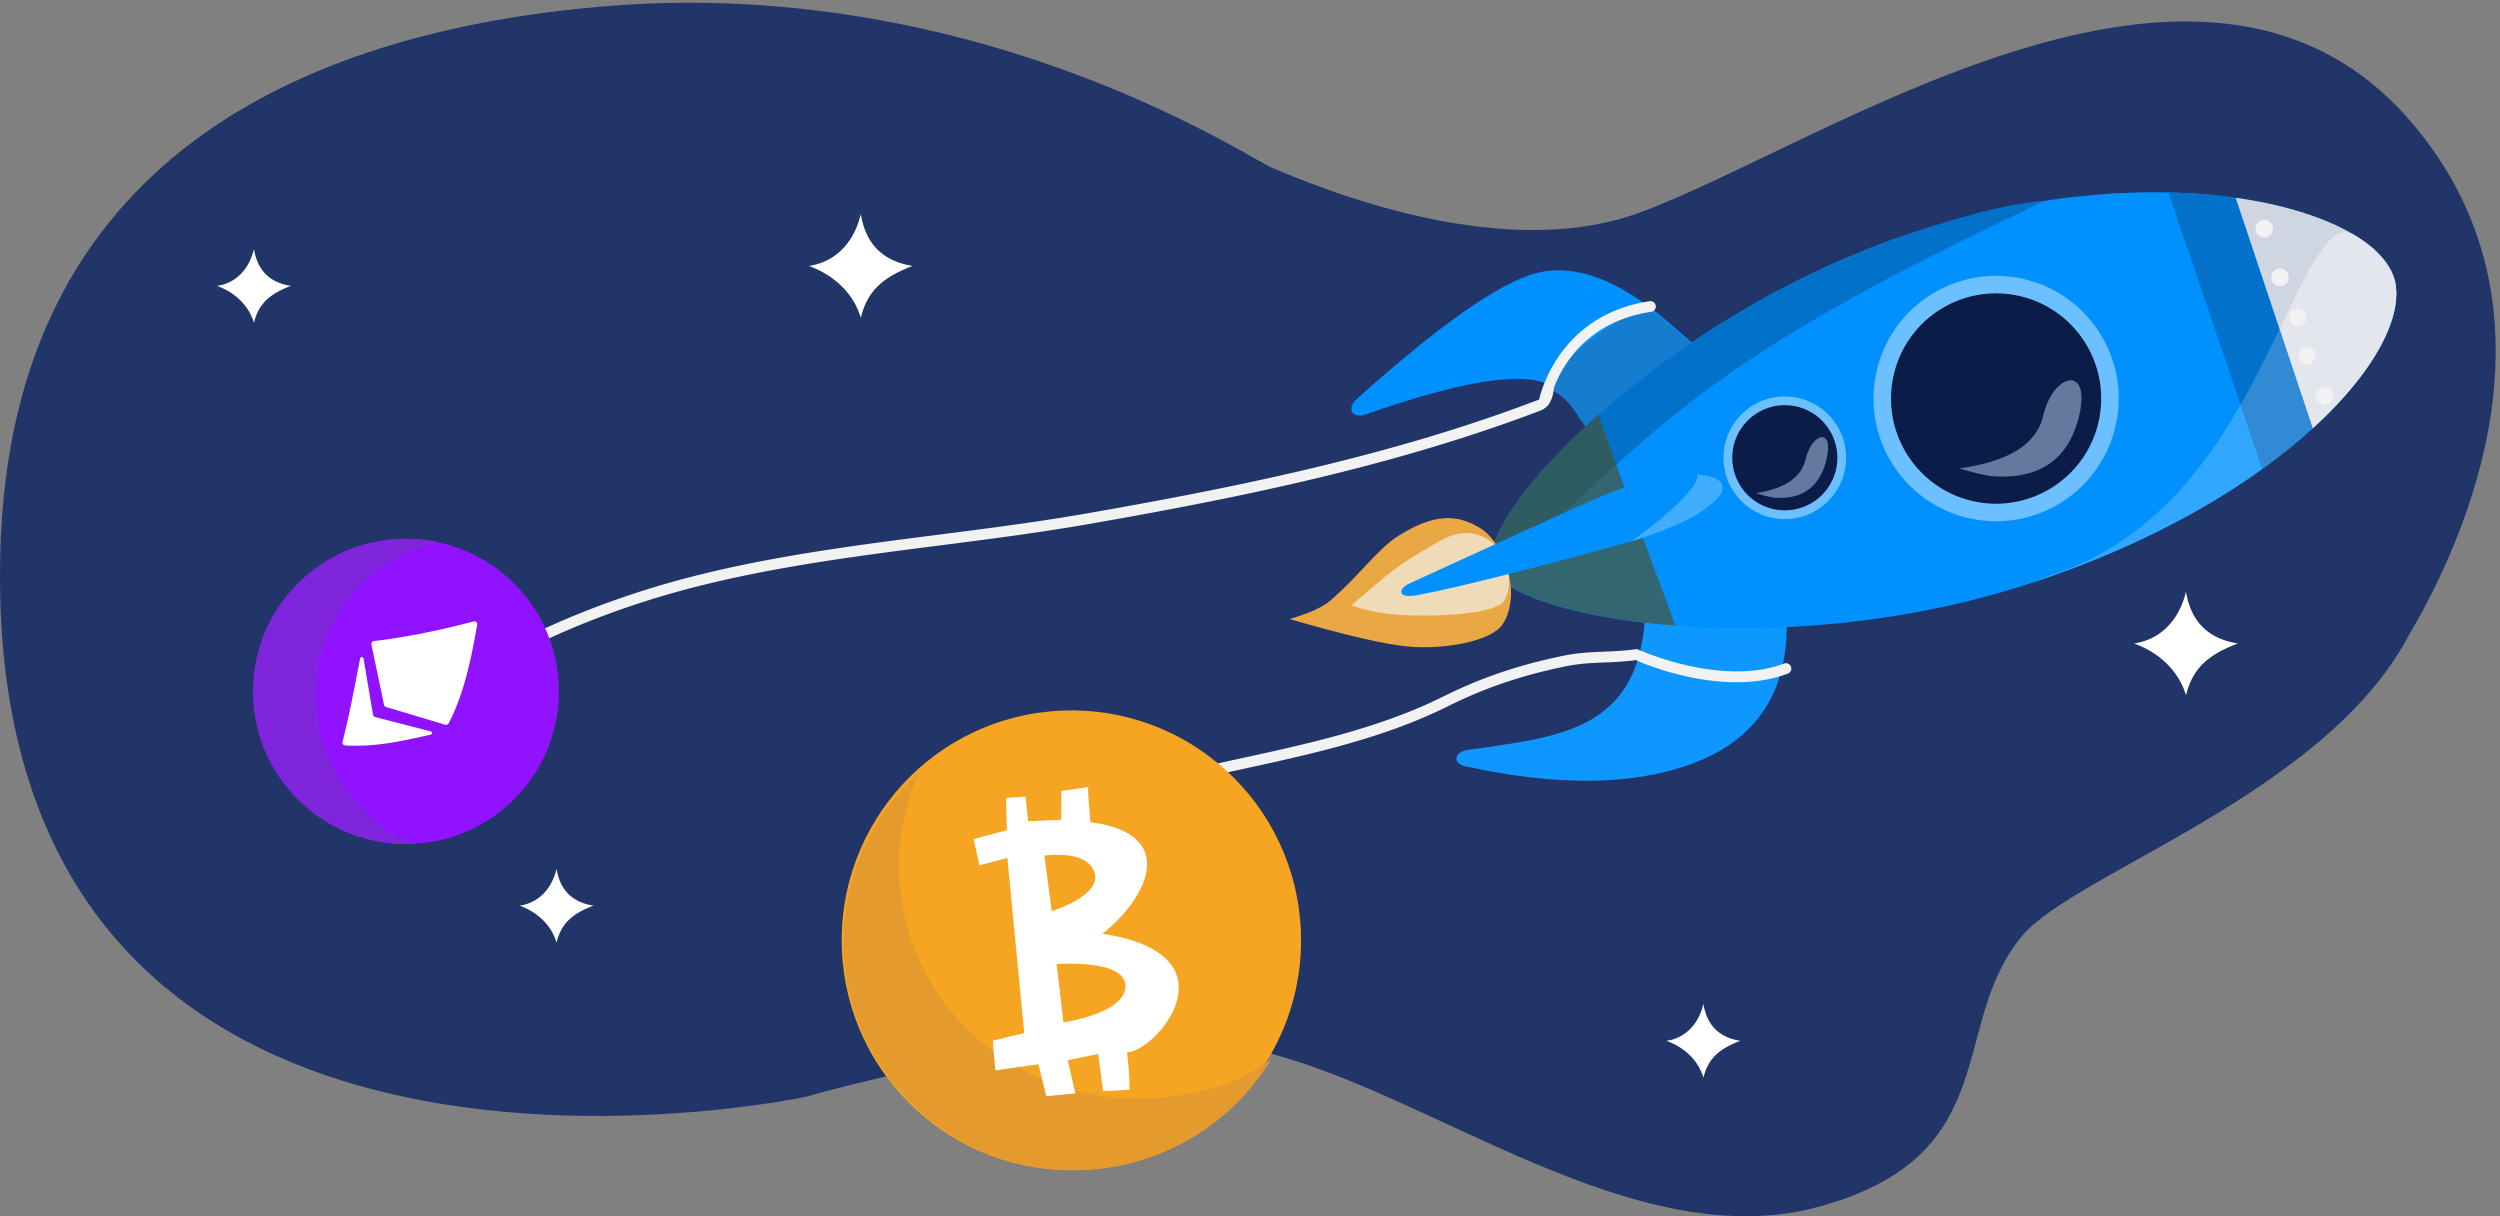 <svg xmlns="http://www.w3.org/2000/svg" width="333" height="162" viewBox="0 0 333 162"><rect x="0" y="0" width="333" height="162" fill="#808080" stroke="none"/><g fill="none" fill-rule="evenodd"><path fill="#213569" fill-rule="nonzero" d="M320.982 16.036c-27.772-32.007-77.976 3.2-102.543 12.27-16.137 5.956-36.88-.745-49.218-6.046-.609-.337-1.21-.657-1.828-1.01C141.338 6.264 110.887-1.799 80.117.871 42.843 4.087 2.683 19.582.156 70.88c-.038.305-.038.612-.056.935-1.678 42.368 18.08 61.995 41.083 70.619 30.28 11.363 66.16 3.657 66.16 3.657s38.67-11.329 60.919-5.987c22.248 5.325 49.492 27.468 74.21 20.58 24.718-6.887 16.987-24.134 26.848-35.99 6.989-8.405 40.266-18.874 51.451-39.934 7.36-12.396 21.954-43.665.211-68.724"/><path fill="#FFF" fill-rule="nonzero" d="M28.91 38.083c1.236-.187 2.28-.706 3.135-1.56.854-.853 1.448-1.971 1.783-3.356.23 1.42.753 2.539 1.571 3.356.818.817 1.934 1.339 3.348 1.56-1.472.546-2.588 1.198-3.348 1.958-.759.76-1.284 1.746-1.571 2.959a7.01 7.01 0 00-1.783-2.959c-.847-.847-1.892-1.5-3.135-1.958zm40.307 82.55c1.236-.187 2.28-.706 3.135-1.559.854-.854 1.448-1.973 1.782-3.358.23 1.421.754 2.54 1.572 3.358.818.817 1.933 1.338 3.347 1.558-1.471.547-2.588 1.199-3.347 1.959-.76.76-1.285 1.746-1.572 2.959a7.01 7.01 0 00-1.782-2.96c-.847-.847-1.892-1.499-3.135-1.958zm152.763 18.004c1.236-.187 2.28-.707 3.135-1.56.854-.853 1.448-1.973 1.784-3.358.228 1.423.752 2.54 1.57 3.358.818.817 1.934 1.339 3.348 1.56-1.472.546-2.588 1.198-3.348 1.957-.759.76-1.283 1.746-1.57 2.96a7.033 7.033 0 00-1.784-2.96c-.847-.848-1.892-1.5-3.135-1.957zM107.751 35.423c1.738-.263 3.207-.993 4.405-2.192 1.2-1.199 2.035-2.773 2.508-4.719.321 1.996 1.058 3.569 2.207 4.719 1.15 1.148 2.719 1.879 4.705 2.192-2.07.765-3.637 1.684-4.705 2.75-1.068 1.069-1.804 2.455-2.207 4.158a9.846 9.846 0 00-2.508-4.157c-1.19-1.19-2.658-2.108-4.405-2.751zm176.514 50.286c1.737-.264 3.206-.994 4.405-2.192 1.2-1.199 2.035-2.773 2.507-4.718.322 1.995 1.058 3.568 2.208 4.718 1.15 1.148 2.719 1.88 4.705 2.192-2.07.765-3.637 1.683-4.705 2.75-1.068 1.069-1.804 2.455-2.208 4.158a9.846 9.846 0 00-2.507-4.157c-1.19-1.19-2.658-2.108-4.405-2.751z"/><path fill="#0E97FF" fill-rule="nonzero" d="M219.187 81l18.78.786c.456 10.105-3.81 16.777-12.797 20.017-7.867 2.839-17.865 2.926-29.996.264-1.729-.38-1.495-1.928.35-2.188 12.783-1.794 23.147-2.673 23.663-18.879"/><path d="M195.633 98.628c-1.861.25-2.095 1.75-.352 2.119 12.238 2.578 22.325 2.493 30.263-.256 9.066-3.14 13.37-9.6 12.91-19.386l-18.948-.761c-.52 15.693-10.975 16.544-23.873 18.284z"/><path fill="#0091FF" fill-rule="nonzero" d="M180.766 53.101c10.96-9.823 18.892-15.392 23.8-16.704 5.04-1.349 10.827.74 17.36 6.266.458.387 1.816 1.562 4.074 3.52-8.334 9.682-13.527 12.865-15.577 9.547-1.536-2.488-3.026-4.033-4.467-4.636-3.759-1.568-11.764-.203-24.016 4.099-1.835.644-2.658-.762-1.174-2.092"/><path d="M205.389 37.654c-4.914 1.277-12.857 6.686-23.828 16.233-1.484 1.293-.662 2.66 1.176 2.034 12.266-4.18 20.28-5.509 24.043-3.983 1.441.585 2.933 2.087 4.472 4.505 2.052 3.224 7.25.132 15.594-9.278a745.453 745.453 0 00-4.079-3.421c-5.258-4.318-10.03-6.477-14.323-6.477a12.136 12.136 0 00-3.055.387z"/><path fill="#167CCE" fill-rule="nonzero" d="M220.28 41.638c.804.516 1.548 1.178 2.336 1.841.462.39 1.83 1.563 4.104 3.526-8.392 9.69-13.622 12.874-15.686 9.555-1.549-2.492-3.016-4.115-4.499-4.64-2.554-.904 10.752-12.21 13.745-10.282"/><path fill="#0091FF" fill-rule="nonzero" d="M198.754 75.647c2.528 6.758 38.172 13.036 71.704 2.046 33.533-10.99 50.778-30.81 48.534-40.313-2.243-9.504-30.518-17.433-64.05-6.445-33.533 10.99-58.717 37.954-56.188 44.712"/><path fill="#346672" fill-rule="nonzero" d="M212.92 55.243c-9.91 8.823-15.413 17.072-14.167 20.404 1.27 3.395 10.9 6.665 24.416 7.69-.577-1.552-7.694-20.65-10.248-28.094"/><path fill="#0271CA" fill-rule="nonzero" d="M198.754 75.647c1.064 2.844 11.796-11.291 28.896-23.943 15.531-11.495 37.21-21.297 44.695-24.953-.428.034-.75.063-.965.083-5.14.53-10.784 2.25-16.438 4.101-15.66 5.135-29.502 13.751-39.548 22.166-10.73 8.99-17.132 17.748-16.802 21.786.021.276.076.53.162.76"/><path fill="#2F5C63" fill-rule="nonzero" d="M215.28 61.893a488.567 488.567 0 01-2.358-6.648l-.088.078c-.58.519-1.149 1.035-1.699 1.548-.026.025-.05.05-.076.072a97.038 97.038 0 00-1.632 1.562l-.044.046a83.184 83.184 0 00-1.547 1.557l-.04.04c-.493.512-.972 1.02-1.43 1.522l-.065.07c-.447.49-.878.975-1.29 1.454l-.084.098c-.398.464-.782.923-1.146 1.374l-.128.161c-.342.427-.67.848-.98 1.26-.057.076-.107.148-.161.223-.288.387-.566.771-.824 1.144l-.182.276c-.235.349-.464.693-.672 1.03-.07.11-.129.217-.196.327-.185.307-.367.611-.528.905-.071.131-.13.254-.197.382-.136.263-.274.526-.391.779-.065.143-.116.275-.177.415-.096.225-.194.451-.273.666-.053.147-.09.286-.136.428-.06.19-.126.384-.17.563-.037.15-.054.287-.08.427-.028.16-.064.324-.08.474-.013.141-.007.267-.008.4-.002.133-.01.272 0 .396.025.262.074.506.156.725.776 2.076 6.718-4.907 16.526-13.754"/><path fill="#0271CA" fill-rule="nonzero" d="M301.353 62.458c12.894-9.28 19.034-19.171 17.64-25.078-1.417-6.001-13.217-11.367-30.159-11.747l12.52 36.825z"/><path fill="#D0D6E1" fill-rule="nonzero" d="M308.05 57.05c8.279-7.54 12.067-14.904 10.942-19.67-1.151-4.874-9.155-9.33-21.2-11.036L308.05 57.05z"/><path fill="#E3E6ED" fill-rule="nonzero" d="M316.238 33.235c-.792-.708-1.736-1.386-2.825-2.028-.93-.374-1.812-.393-2.497.217-2.437 2.17-4.606 6.828-7.282 12.407l4.417 13.22c7.702-7.017 11.511-13.875 11.099-18.634-.003-.04-.002-.078-.005-.114a7.289 7.289 0 00-.153-.923c-.039-.161-.104-.323-.157-.483-.415-1.04-1.407-2.466-2.597-3.662"/><path fill="#308BD4" fill-rule="nonzero" d="M308.05 57.05l-4.416-13.22-.002-.004c-1.518 3.16-3.197 6.614-5.184 10.084l2.905 8.548a83.877 83.877 0 002.573-1.935c.588-.459 1.16-.919 1.715-1.38l.394-.327a70.054 70.054 0 001.738-1.511l.149-.133c.044-.039.085-.08.129-.121"/><path fill="#32A7FF" fill-rule="nonzero" d="M301.353 62.458l-2.911-8.536c-5.272 9.208-12.695 18.506-24.93 22.603-.075.023-.187.062-.337.11l-2.716 1.058.053-.018c12.666-4.157 23-9.574 30.841-15.217"/><path fill="#F2F2F2" fill-rule="nonzero" d="M301.343 31.606a1.17 1.17 0 01-.87-1.402 1.16 1.16 0 112.262.525 1.16 1.16 0 01-1.392.877m2.092 6.478a1.168 1.168 0 01-.87-1.4 1.162 1.162 0 011.392-.877 1.17 1.17 0 01.87 1.402 1.162 1.162 0 01-1.392.875m2.353 5.34a1.167 1.167 0 01-.871-1.398 1.163 1.163 0 011.392-.878 1.17 1.17 0 01.871 1.401 1.161 1.161 0 01-1.392.876m1.222 5.08a1.169 1.169 0 01.52-2.277 1.168 1.168 0 01-.52 2.276m2.352 5.341a1.169 1.169 0 01.52-2.277 1.168 1.168 0 01-.52 2.277"/><path fill="#EAA844" fill-rule="nonzero" d="M186.21 71.41c4.784-3.013 7.83-2.98 10.965-1.055 3.133 1.925 5.563 8.554 3.053 12.695-1.461 2.408-7.946 3.488-12.616 3.073-3.114-.277-8.395-1.5-15.84-3.67 2.544-.743 4.314-1.534 5.306-2.366 3.916-3.286 6.349-6.923 9.132-8.677"/><g fill-rule="nonzero"><path fill="#6DC0FF" d="M235.908 68.938a8.162 8.162 0 009.786-6.13 8.17 8.17 0 00-6.125-9.796c-4.392-1.011-8.775 1.733-9.787 6.13-1.01 4.399 1.732 8.785 6.126 9.796m26.311.073c-8.787-2.024-14.272-10.796-12.249-19.592 2.022-8.795 10.786-14.285 19.573-12.258 8.788 2.024 14.273 10.795 12.25 19.589-2.023 8.797-10.786 14.285-19.574 12.261"/><path fill="#0B1C49" d="M262.742 66.737c7.533 1.734 15.044-2.972 16.778-10.51 1.733-7.538-2.967-15.057-10.5-16.792-7.531-1.736-15.043 2.969-16.777 10.508-1.734 7.538 2.968 15.058 10.5 16.794M236.168 67.8a6.998 6.998 0 008.39-5.253 7.006 7.006 0 00-5.251-8.398 6.996 6.996 0 00-8.388 5.255 7.003 7.003 0 005.249 8.396"/><path fill="#64799E" d="M233.879 65.696c1.238.375 2.123.579 2.652.61 3.755.216 5.967-1.66 6.777-5.191.98-4.257-1.999-3.442-2.815.104-.544 2.362-2.747 3.854-6.614 4.477m27.088-3.303c2.126.635 3.64.985 4.546 1.048 6.42.443 10.151-2.512 11.446-8.144 1.563-6.8-3.506-5.57-4.808.09-.868 3.775-4.595 6.11-11.184 7.006"/></g><path fill="#EFDBB8" fill-rule="nonzero" d="M190.974 72.504c3.157-1.908 5.176-1.87 7.264-.619 2.089 1.254 3.736 5.52 2.093 8.162-.955 1.535-7.281 2.073-12.226 1.931-3.295-.094-5.996-.541-8.105-1.342 2.328-2.009 3.82-3.277 4.475-3.806 2.578-2.086 4.662-3.216 6.5-4.326"/><path d="M191.795 72.605c-1.827 1.046-3.9 2.114-6.465 4.083-.65.5-2.134 1.697-4.45 3.593 2.097.757 4.784 1.18 8.061 1.27 4.918.131 11.21-.375 12.16-1.825 1.635-2.494-.004-6.523-2.081-7.706-.942-.536-1.87-.836-2.896-.836-1.236 0-2.613.436-4.33 1.42z"/><path fill="#0091FF" fill-rule="nonzero" d="M187.884 77.648c13.977-6.383 24.011-11.062 27.305-12.283 5.622-2.089 9.002-2.718 12.412-1.933 3.41.786 1.284 3.09.351 3.674-1.563 1.536-4.896 3.133-9.998 4.793-1.403.455-21.235 5.926-29.36 7.408-2.273.415-2.635-.78-.71-1.66"/><path fill="#41ADFF" fill-rule="nonzero" d="M227.6 63.431c-.498-.113-.999-.19-1.502-.243.285 2.557-8.732 8.873-8.732 8.873.005.003.01.005.013.009.274-.08.475-.14.574-.171 5.102-1.658 8.435-3.257 10-4.791.931-.585 3.057-2.89-.353-3.677"/><path fill="#F2F2F2" fill-rule="nonzero" d="M218.45 86.66a.714.714 0 01.255.064c.106.047 10.764 4.723 18.903 1.677a.715.715 0 11.506 1.336c-2.205.824-4.547 1.135-6.822 1.135-6.705 0-12.834-2.694-13.176-2.845a.718.718 0 01-.17-.107c-1.514.21-2.887.266-4.217.32-1.722.071-3.35.138-5.202.518-5.85 1.2-10.704 2.852-15.738 5.353-8.588 4.268-18.242 6.364-27.578 8.392l-2.452.533a.72.72 0 11-.307-1.406l2.454-.534c9.25-2.01 18.816-4.087 27.243-8.276 5.15-2.558 10.111-4.247 16.088-5.474 1.966-.405 3.73-.475 5.433-.544 1.329-.055 2.703-.111 4.193-.324.22-.03.433.043.586.183zm-13.447-33.425c.28-1.244 2.919-11.33 14.709-13.111a.714.714 0 11.216 1.411c-8.478 1.282-11.776 7.037-12.952 10.125-.068.885-.28 1.589-.634 2.112a.717.717 0 01-.22.28c-.259.287-.575.5-.947.643-1.826.695-.248.094-.371.14-19.454 7.366-40.179 11.54-59.688 14.952-6.612 1.158-13.42 2.03-20.006 2.873-13.005 1.668-26.451 3.391-39.014 7.383-5.32 1.692-10.362 3.695-14.982 5.949a.723.723 0 01-.963-.331.72.72 0 01.331-.963c4.683-2.287 9.791-4.314 15.178-6.028 12.687-4.032 26.2-5.763 39.267-7.439 6.568-.84 13.363-1.71 19.941-2.862 19.563-3.422 40.347-7.61 59.796-15.021.05-.018.179-.062.339-.113z"/><g fill-rule="nonzero"><path fill="#F5A522" d="M145.453 155.747c16.829-1.518 29.242-16.404 27.726-33.248-1.517-16.843-16.388-29.267-33.216-27.75-16.83 1.518-29.243 16.402-27.728 33.246 1.517 16.845 16.388 29.269 33.218 27.752"/><path fill="#E59A2E" d="M169.252 141.202a30.633 30.633 0 01-23.473 14.552c-16.86 1.508-31.758-10.843-33.278-27.584-.898-9.895 3.078-19.11 9.962-25.304a30.25 30.25 0 00-2.586 15.276c1.547 17.058 17.022 29.625 34.572 28.056 5.958-.535 10.293-1.808 14.803-4.996z"/><path fill="#FFF" d="M146.987 128.803c1.612.403 2.908 1.151 2.927 2.522.052 3.654-8.264 4.86-8.264 4.86l-.908-7.762s3.561-.291 6.245.38m-3.652-14.65c1.155.323 2.175.964 2.494 2.194.783 3.029-5.735 5.02-5.735 5.02l-.984-7.403s2.297-.348 4.225.19m1.648-9.313l-3.61.506-.032 3.848-4.39.193-.352-3.275-2.596.17.112 4.296-4.43 1.181.777 3.503 3.72-.99 2.246 23.34-4.192 1.004.343 3.953 5.74-.814 1.048 4.26 3.87-.38-1.017-4.42 4.063-.827.648 4.946 3.502-.175s.12-1.272-.306-4.995c3.906-.078 14.915-13.006-3.275-15.793 5.92-4.676 10.34-13.292-1.602-14.855-.468-4.882-.267-4.676-.267-4.676"/></g><g fill-rule="nonzero"><path fill="#9012FE" d="M38.712 105.435c7.381 8.469 20.243 9.362 28.73 1.997 8.484-7.366 9.381-20.203 2-28.673-7.38-8.47-20.243-9.364-28.728-1.997-8.486 7.367-9.382 20.204-2.002 28.673"/><path fill="#7F26DD" d="M58.44 72.243a20.516 20.516 0 00-9.29 4.618c-8.715 7.579-9.512 20.942-1.768 29.846 2.376 2.73 4.56 4.503 7.55 5.696-5.97.246-11.993-2.12-16.22-6.968-7.38-8.47-6.484-21.306 2.002-28.673 5.05-4.385 11.653-5.843 17.726-4.519z"/><path fill="#FFF" d="M48.512 88.236l1.161 6.906.002.013a.4.4 0 00.301.354l7.417 1.919a.228.228 0 01-.063.437c-3.614.796-7.201 1.66-11.257 1.434a.399.399 0 01-.442-.298.39.39 0 01-.007-.192c.932-3.621 1.62-7.371 2.342-11.101a.23.23 0 01.187-.179.23.23 0 01.267.186l.092.521zm15.017-4.874c-1.164 6.933-2.428 10.379-3.719 12.89l-.003.007a.41.41 0 01-.509.272l-7.869-2.357a.387.387 0 01-.18-.112.41.41 0 01-.101-.21l-.005-.02-1.667-7.963-.001-.007a.408.408 0 01.325-.474c4.466-.523 8.892-1.463 13.298-2.614a.4.4 0 01.431.589z"/></g></g></svg>